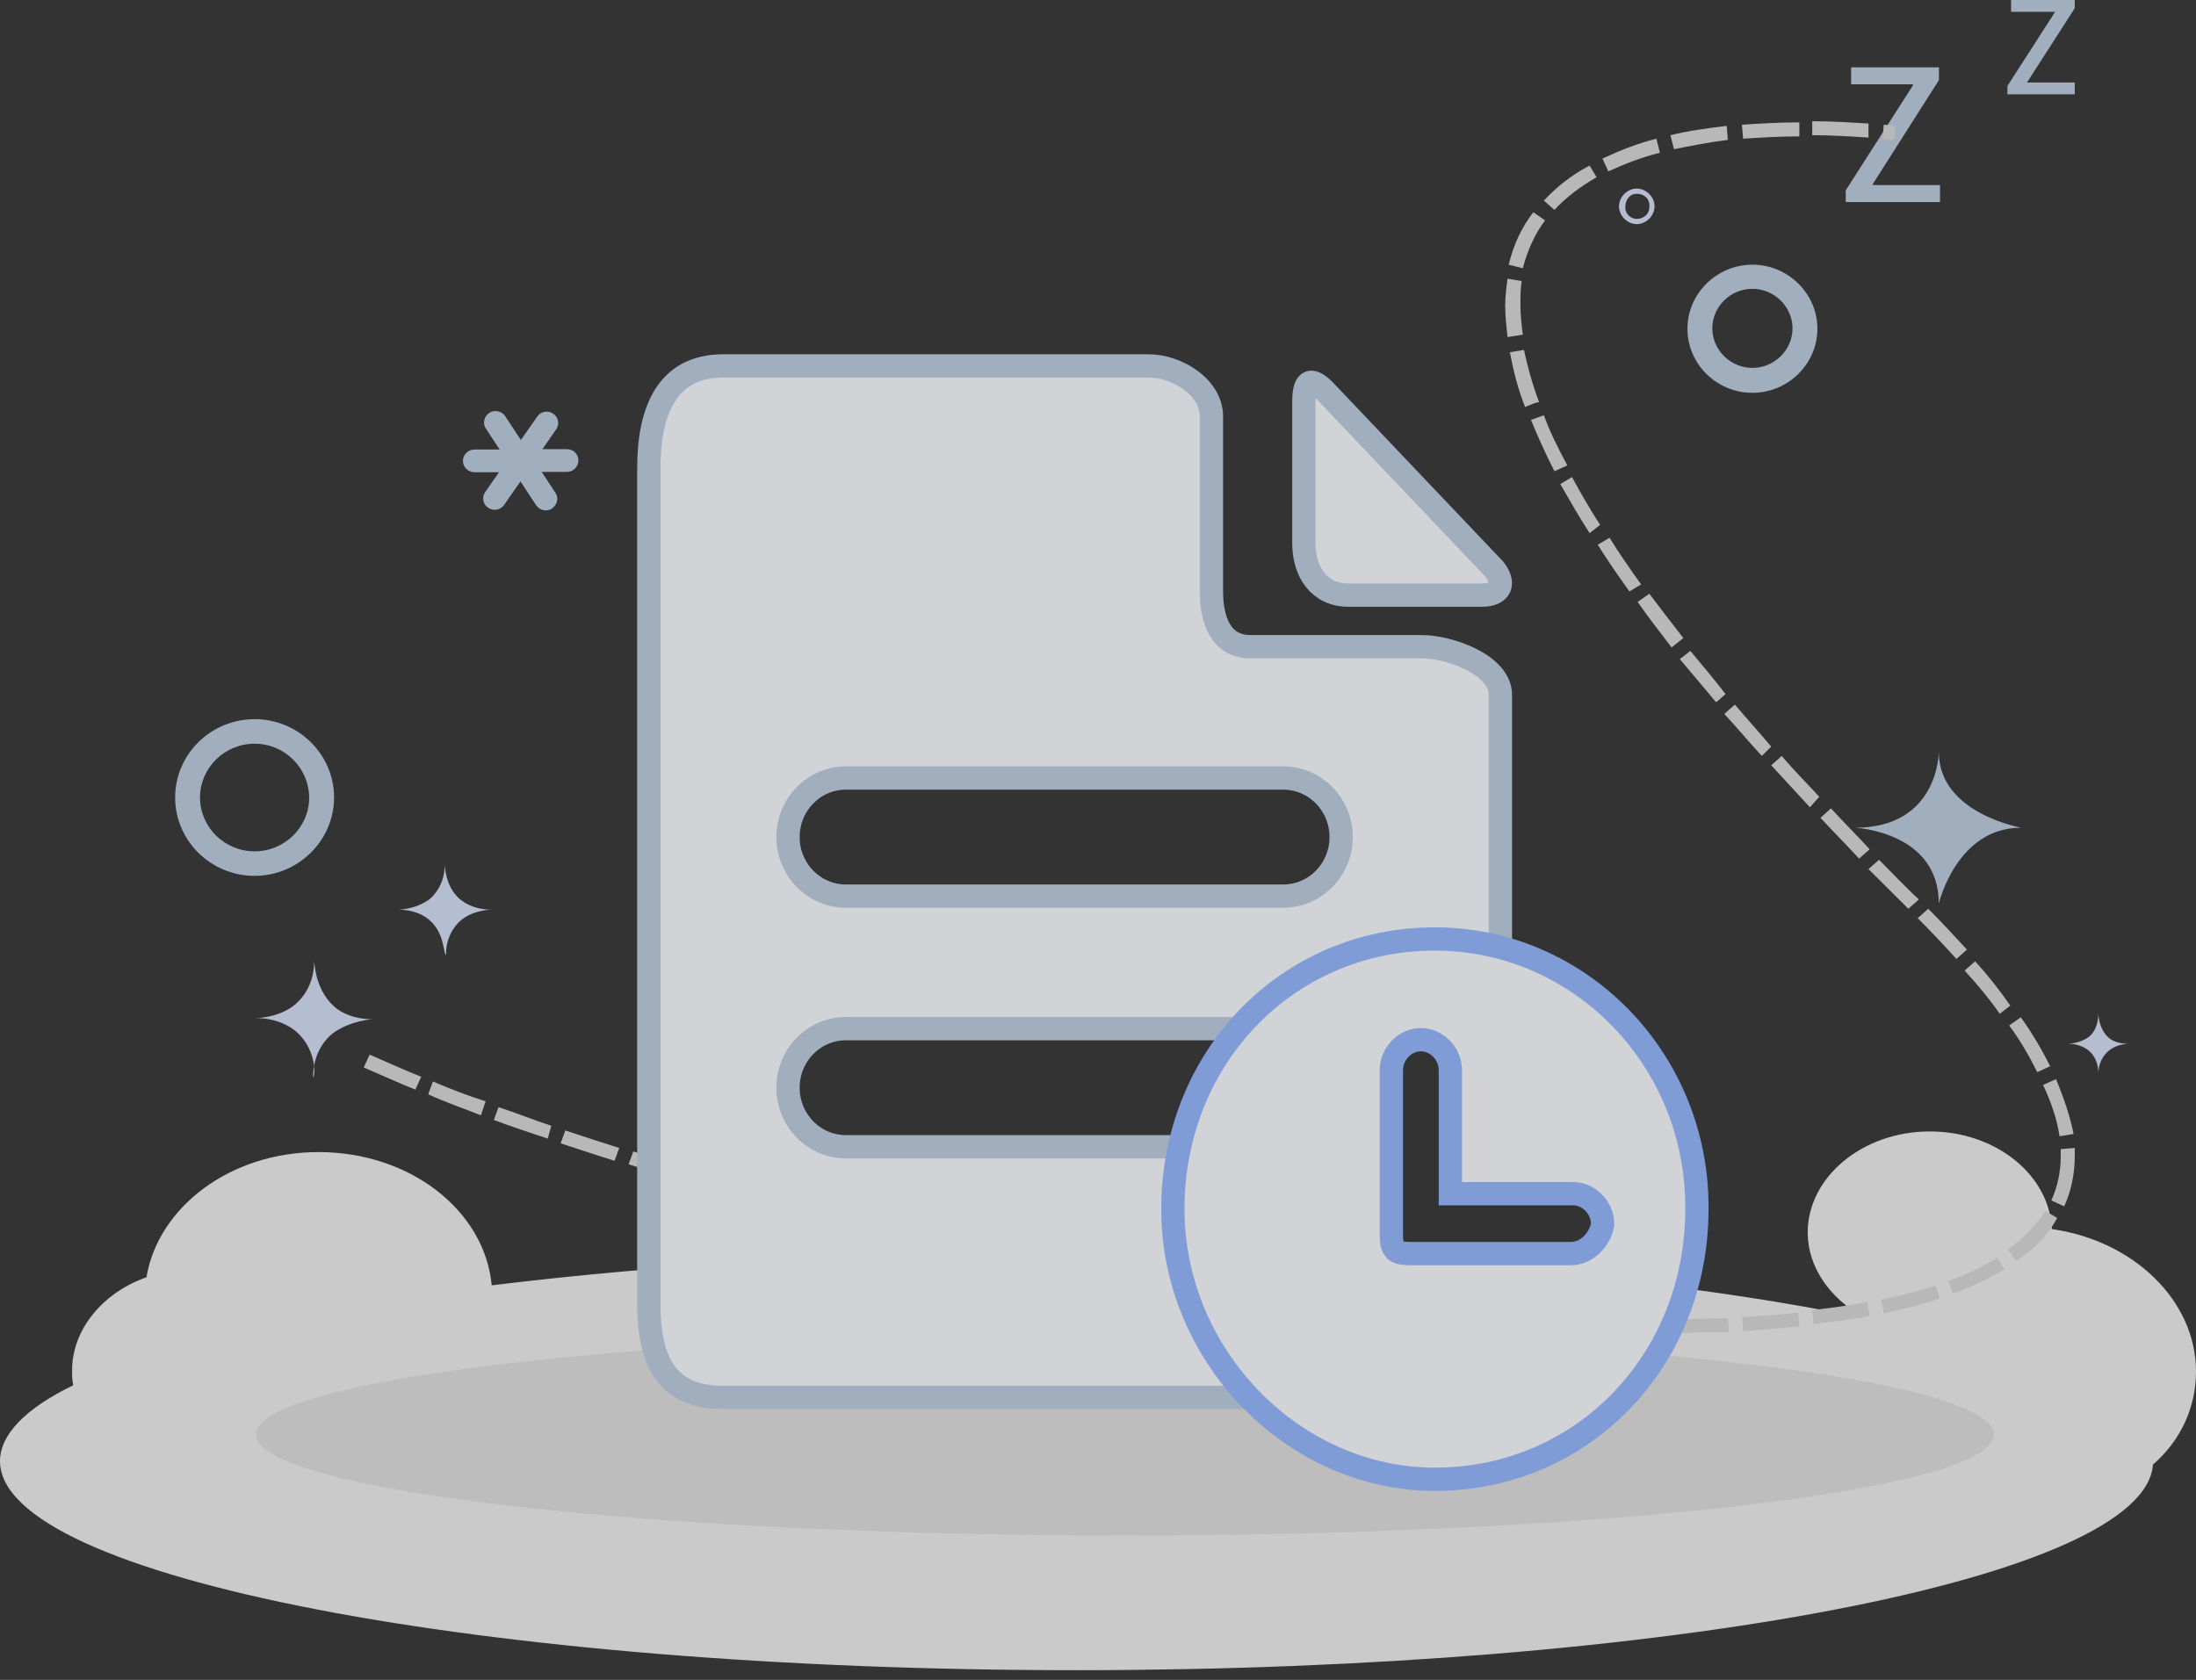 <?xml version="1.0" encoding="UTF-8"?>
<svg width="132px" height="101px" viewBox="0 0 132 101" version="1.1" xmlns="http://www.w3.org/2000/svg" xmlns:xlink="http://www.w3.org/1999/xlink">
    <rect x="0" y="0" width="132" height="101" fill="#333333" stroke="none"/>
    <!-- Generator: Sketch 60.1 (88133) - https://sketch.com -->
    <title>Search_Bitmap2@2x</title>
    <desc>Created with Sketch.</desc>
    <g id="我的" stroke="none" stroke-width="1" fill="none" fill-rule="evenodd" opacity="0.804">
        <g id="我的-浏览记录空-状态1" transform="translate(-122, -103)">
            <g id="Search_Bitmap2" transform="translate(122, 103)">
                <path d="M132,82.459 C132,78.177 128.225,74.585 123.334,73.895 C123.194,70.649 119.981,68.025 115.997,68.025 C111.944,68.025 108.659,70.787 108.659,74.102 C108.659,76.174 109.987,78.038 111.944,79.144 C111.944,79.144 111.944,79.213 111.875,79.213 C100.065,76.795 83.365,75.276 64.776,75.276 C51.779,75.276 39.69,76.036 29.557,77.278 C29.139,72.79 24.666,69.266 19.146,69.266 C13.835,69.266 9.503,72.582 8.804,76.795 C6.219,77.693 4.333,79.904 4.333,82.39 C4.333,82.667 4.333,82.942 4.401,83.289 C1.537,84.67 0,86.258 0,87.847 C0,94.822 28.999,100.417 64.707,100.417 C100.135,100.417 128.926,94.891 129.413,88.054 C131.09,86.603 132,84.601 132,82.459" id="路径" fill="#F0EFEF"></path>
                <path d="M119.853,86.245 C119.853,89.597 96.445,92.319 67.62,92.319 C38.793,92.319 15.387,89.597 15.387,86.245 C15.387,82.894 38.793,80.172 67.62,80.172 C96.445,80.172 119.853,82.894 119.853,86.245" id="路径" fill="#DFDFDF"></path>
                <polygon id="路径" fill="#BCCCE0" points="116.548 4.814 112.574 11.063 112.574 11.127 116.613 11.127 116.613 12.147 110.945 12.147 110.945 11.445 114.985 5.133 114.985 5.069 111.27 5.069 111.27 4.049 116.549 4.049"></polygon>
                <polygon id="路径" fill="#BCCCE0" points="124.711 0.496 121.841 4.96 124.712 4.96 124.712 5.669 120.663 5.669 120.663 5.172 123.534 0.71 120.884 0.71 120.884 0 124.712 0"></polygon>
                <path d="M112.314,8.27 C111.187,8.199 110.06,8.129 108.932,8.129 L108.932,7.288 C110.06,7.288 111.187,7.358 112.314,7.428 L112.314,8.27 Z M104.777,8.34 L104.706,7.498 C105.763,7.428 106.961,7.358 108.157,7.358 L108.157,8.199 C106.961,8.199 105.834,8.27 104.777,8.34 Z M113.863,8.411 L113.159,8.34 L113.23,7.498 L113.934,7.568 L113.863,8.411 Z M100.621,8.971 L100.408,8.129 C101.537,7.849 102.662,7.709 103.79,7.568 L103.862,8.411 C102.734,8.55 101.676,8.761 100.621,8.971 L100.621,8.971 Z M96.675,10.304 L96.323,9.533 C97.38,9.042 98.436,8.62 99.564,8.34 L99.775,9.182 C98.648,9.463 97.592,9.884 96.675,10.304 Z M93.436,12.62 L92.802,12.058 C93.591,11.205 94.52,10.493 95.548,9.954 L95.971,10.655 C94.985,11.217 94.069,11.918 93.436,12.62 Z M91.533,16.127 L90.687,15.916 C90.969,14.724 91.464,13.671 92.166,12.76 L92.872,13.25 C92.238,14.092 91.815,15.075 91.533,16.127 L91.533,16.127 Z M90.618,20.265 C90.547,19.634 90.477,19.002 90.477,18.372 C90.477,17.809 90.546,17.319 90.618,16.757 L91.464,16.898 C91.392,17.39 91.392,17.88 91.392,18.371 C91.392,18.932 91.464,19.564 91.533,20.124 L90.618,20.265 L90.618,20.265 Z M91.674,24.474 C91.252,23.422 90.969,22.299 90.758,21.178 L91.604,21.037 C91.816,22.019 92.097,23.071 92.52,24.194 C92.449,24.123 91.674,24.474 91.674,24.474 Z M93.436,28.332 C92.923,27.323 92.453,26.294 92.026,25.246 L92.802,24.965 C93.153,25.948 93.646,26.929 94.209,27.981 L93.436,28.333 L93.436,28.332 Z M95.548,32.05 C94.915,31.068 94.351,30.086 93.787,29.103 L94.492,28.682 C95.018,29.663 95.581,30.623 96.182,31.559 L95.548,32.05 L95.548,32.05 Z M97.944,35.558 C97.239,34.576 96.605,33.664 96.042,32.752 L96.746,32.33 C97.31,33.243 97.944,34.155 98.648,35.137 L97.944,35.558 Z M100.479,38.925 C99.775,38.013 99.071,37.101 98.436,36.188 L99.141,35.699 C99.817,36.591 100.498,37.479 101.184,38.363 L100.479,38.925 L100.479,38.925 Z M103.157,42.222 C102.452,41.38 101.677,40.467 100.972,39.626 L101.606,39.136 C102.311,39.977 103.015,40.818 103.72,41.731 L103.157,42.222 L103.157,42.222 Z M105.903,45.449 C105.128,44.606 104.424,43.765 103.649,42.923 L104.283,42.362 C104.988,43.203 105.763,44.046 106.467,44.888 L105.903,45.449 Z M108.792,48.535 L106.467,46.009 L107.101,45.449 C107.806,46.29 108.581,47.062 109.355,47.904 L108.792,48.535 Z M111.75,51.621 C110.975,50.78 110.201,50.009 109.426,49.166 L110.06,48.605 C110.835,49.447 111.609,50.218 112.384,51.061 L111.75,51.622 L111.75,51.621 Z M114.709,54.638 L112.314,52.253 L112.947,51.692 C113.722,52.463 114.498,53.305 115.343,54.077 L114.709,54.638 L114.709,54.638 Z M117.597,57.654 C116.842,56.817 116.068,55.999 115.273,55.2 L115.907,54.638 C116.682,55.41 117.455,56.252 118.232,57.093 L117.597,57.654 L117.597,57.654 Z M120.204,60.952 C119.57,60.04 118.865,59.198 118.091,58.355 L118.724,57.795 C119.488,58.635 120.194,59.525 120.837,60.46 L120.204,60.952 L120.204,60.952 Z M122.458,64.459 C121.965,63.476 121.401,62.495 120.768,61.653 L121.471,61.162 C122.136,62.095 122.725,63.08 123.233,64.107 L122.458,64.459 L122.458,64.459 Z M24.965,65.511 C23.908,65.09 22.851,64.599 21.865,64.178 L22.217,63.406 C23.203,63.827 24.26,64.318 25.317,64.74 L24.965,65.511 L24.965,65.511 Z M28.909,67.054 C27.852,66.633 26.795,66.282 25.74,65.792 L26.021,65.02 C27.007,65.441 28.064,65.862 29.191,66.212 L28.909,67.054 L28.909,67.054 Z M123.797,68.318 C123.656,67.334 123.304,66.282 122.81,65.23 L123.585,64.88 C124.078,66.073 124.431,67.125 124.642,68.177 L123.797,68.318 Z M32.925,68.457 C31.868,68.107 30.812,67.756 29.685,67.335 L29.966,66.563 C31.023,66.913 32.08,67.335 33.137,67.685 L32.925,68.457 Z M36.94,69.79 C35.813,69.44 34.757,69.089 33.7,68.738 L33.982,67.966 C35.039,68.318 36.096,68.668 37.223,69.018 L36.94,69.79 Z M41.027,70.983 C39.898,70.633 38.842,70.351 37.786,70 L38.067,69.229 C39.124,69.579 40.181,69.86 41.308,70.211 L41.027,70.983 L41.027,70.983 Z M45.112,72.175 C44,71.904 42.896,71.599 41.802,71.263 L42.012,70.491 C43.069,70.772 44.196,71.124 45.253,71.404 L45.113,72.175 L45.112,72.175 Z M124.079,72.525 L123.304,72.175 C123.672,71.359 123.864,70.475 123.867,69.579 L123.867,69.089 L124.712,69.018 L124.712,69.509 C124.712,70.561 124.501,71.613 124.078,72.525 L124.079,72.525 Z M49.267,73.227 C48.142,72.947 47.084,72.665 45.957,72.385 L46.169,71.544 C47.225,71.824 48.352,72.105 49.479,72.385 L49.267,73.227 Z M53.353,74.209 C52.226,73.929 51.17,73.717 50.044,73.438 L50.254,72.595 C51.311,72.876 52.438,73.157 53.565,73.368 L53.353,74.209 L53.353,74.209 Z M57.51,75.121 C56.382,74.91 55.326,74.63 54.199,74.42 L54.411,73.578 C55.537,73.858 56.593,74.069 57.721,74.279 L57.511,75.121 L57.51,75.121 Z M121.19,75.822 L120.697,75.121 C121.586,74.497 122.351,73.711 122.952,72.806 L123.656,73.228 C123.092,74.279 122.246,75.121 121.19,75.822 L121.19,75.822 Z M61.666,75.963 C60.539,75.753 59.411,75.542 58.355,75.261 L58.496,74.42 C59.623,74.63 60.68,74.841 61.807,75.121 C61.878,75.121 61.666,75.963 61.666,75.963 Z M65.822,76.735 C64.696,76.524 63.568,76.313 62.512,76.102 L62.652,75.261 C63.779,75.472 64.836,75.683 65.963,75.892 C66.034,75.892 65.822,76.735 65.822,76.735 L65.822,76.735 Z M70.049,77.436 C68.922,77.226 67.795,77.086 66.668,76.876 L66.809,76.032 C67.935,76.243 69.062,76.454 70.119,76.594 L70.049,77.436 Z M117.387,77.787 L117.105,77.015 C118.162,76.665 119.148,76.173 120.064,75.612 L120.486,76.314 C119.571,76.876 118.514,77.366 117.386,77.787 L117.387,77.787 Z M74.276,78.137 C73.148,77.997 72.022,77.787 70.894,77.647 L71.035,76.805 C72.162,77.015 73.289,77.155 74.417,77.295 L74.276,78.137 L74.276,78.137 Z M78.431,78.699 L75.05,78.278 L75.191,77.436 L78.572,77.857 L78.431,78.699 Z M113.231,78.979 L113.089,78.137 C114.186,77.923 115.268,77.642 116.33,77.295 L116.612,78.068 C115.555,78.418 114.427,78.699 113.231,78.979 L113.231,78.979 Z M82.658,79.19 L79.277,78.769 L79.348,77.927 L82.729,78.348 L82.657,79.19 L82.658,79.19 Z M86.884,79.612 C85.758,79.541 84.631,79.4 83.504,79.261 L83.574,78.418 C84.7,78.558 85.828,78.628 86.955,78.769 L86.884,79.611 L86.884,79.612 Z M109.004,79.612 L108.933,78.769 C110.13,78.628 111.187,78.488 112.245,78.278 L112.385,79.12 C111.328,79.33 110.202,79.47 109.004,79.611 L109.004,79.612 Z M91.111,79.892 L87.73,79.68 L87.801,78.838 L91.182,79.049 L91.111,79.892 Z M104.778,80.031 L104.707,79.19 C105.904,79.12 107.032,79.049 108.088,78.909 L108.158,79.751 C107.101,79.821 105.904,79.961 104.778,80.031 Z M95.408,80.102 C94.281,80.102 93.154,80.031 92.027,79.961 L92.098,79.12 C93.225,79.19 94.352,79.261 95.478,79.261 L95.408,80.102 L95.408,80.102 Z M100.48,80.172 L100.48,79.33 C101.607,79.33 102.735,79.261 103.862,79.261 L103.933,80.102 C102.805,80.102 101.678,80.102 100.48,80.172 L100.48,80.172 Z M99.211,80.172 C98.226,80.172 97.239,80.172 96.255,80.102 L96.255,79.261 C97.239,79.261 98.226,79.33 99.211,79.33 L99.634,79.33 L99.634,80.172 L99.211,80.172 Z" id="形状" fill="#D9D9D9" fill-rule="nonzero"></path>
                <path d="M98.385,11.652 C97.945,11.652 97.694,12.029 97.694,12.469 C97.694,12.847 98.007,13.161 98.385,13.161 C98.825,13.161 99.139,12.847 99.139,12.47 C99.202,12.029 98.888,11.652 98.385,11.652 C98.447,11.652 98.385,11.652 98.385,11.652 M98.385,13.475 C97.819,13.475 97.316,12.972 97.316,12.406 C97.316,11.841 97.819,11.337 98.385,11.337 C98.951,11.337 99.454,11.841 99.454,12.406 C99.454,12.972 98.951,13.475 98.385,13.475 M25.893,55.393 C25.473,54.972 24.773,54.691 23.932,54.691 C23.932,54.691 24.982,54.691 25.823,54.06 C26.314,53.64 26.734,52.938 26.734,51.958 C26.734,51.958 26.734,53.29 27.645,54.06 C28.064,54.411 28.695,54.691 29.536,54.691 C29.536,54.691 28.485,54.691 27.715,55.322 C27.225,55.743 26.805,56.443 26.805,57.425 C26.664,57.425 26.734,56.164 25.893,55.392 M125.638,63.243 C125.358,62.963 124.868,62.752 124.307,62.752 C124.307,62.752 125.009,62.752 125.569,62.332 C125.918,62.052 126.128,61.561 126.128,60.93 C126.128,60.93 126.128,61.771 126.688,62.332 C126.97,62.612 127.39,62.752 127.951,62.752 C127.951,62.752 127.25,62.752 126.76,63.173 C126.409,63.454 126.128,63.944 126.128,64.576 C126.128,64.576 126.199,63.803 125.638,63.243 M17.909,62.122 C17.418,61.63 16.507,61.21 15.387,61.21 C15.387,61.21 16.788,61.21 17.768,60.369 C18.398,59.809 18.889,58.967 18.889,57.705 C18.889,57.705 18.889,59.388 20.009,60.439 C20.5,60.931 21.341,61.28 22.391,61.28 C22.391,61.28 21.06,61.351 20.009,62.122 C19.309,62.682 18.818,63.594 18.818,64.785 C18.959,64.715 19.029,63.173 17.909,62.122" id="形状" fill="#D3E0F6" fill-rule="nonzero"></path>
                <g id="编组" transform="translate(10.528, 15.147)" fill="#BCCCE0" fill-rule="nonzero">
                    <path d="M94.809,8.47 C92.644,8.47 90.903,6.731 90.903,4.618 C90.903,2.505 92.666,0.766 94.809,0.766 C96.952,0.766 98.715,2.505 98.715,4.618 C98.715,6.731 96.952,8.47 94.809,8.47 Z M94.809,2.218 C93.47,2.218 92.399,3.297 92.399,4.596 C92.399,5.894 93.492,6.973 94.809,6.973 C96.126,6.973 97.219,5.894 97.219,4.596 C97.219,3.297 96.126,2.218 94.809,2.218 L94.809,2.218 Z M4.776,37.512 C2.143,37.512 4.13002965e-13,35.399 4.13002965e-13,32.802 C4.13002965e-13,30.205 2.143,28.091 4.776,28.091 C7.41,28.091 9.552,30.205 9.552,32.802 C9.552,35.377 7.41,37.512 4.776,37.512 Z M4.776,29.566 C2.968,29.566 1.495,31.019 1.495,32.802 C1.495,34.585 2.968,36.038 4.776,36.038 C6.584,36.038 8.057,34.585 8.057,32.802 C8.034,31.019 6.584,29.566 4.776,29.566 L4.776,29.566 Z M23.548,11.859 L22.075,11.859 L22.901,10.671 C23.124,10.363 23.035,9.922 22.722,9.724 C22.41,9.504 21.964,9.592 21.763,9.9 L20.781,11.309 L19.843,9.878 C19.643,9.57 19.196,9.46 18.884,9.68 C18.571,9.878 18.46,10.319 18.683,10.627 L19.509,11.881 L17.991,11.881 C17.612,11.881 17.299,12.189 17.299,12.564 C17.299,12.938 17.612,13.246 17.991,13.246 L19.464,13.246 L18.638,14.435 C18.415,14.743 18.504,15.183 18.817,15.381 C19.129,15.601 19.576,15.513 19.776,15.205 L20.758,13.796 L21.696,15.227 C21.897,15.535 22.343,15.645 22.655,15.425 C22.968,15.205 23.08,14.787 22.856,14.479 L22.031,13.224 L23.548,13.224 C23.928,13.224 24.24,12.916 24.24,12.542 C24.24,12.167 23.95,11.859 23.548,11.859 Z M106.013,30.063 C106.013,30.063 106.013,34.619 100.969,34.619 C100.969,34.619 106.013,34.839 106.013,39.175 C106.013,39.175 107.084,34.619 110.945,34.619 C110.945,34.597 106.013,33.76 106.013,30.063 L106.013,30.063 Z" id="形状"></path>
                </g>
                <g id="编组" transform="translate(39, 22)" fill="#F7FAFF" fill-rule="nonzero" stroke-width="1.4">
                    <path d="M42.049,13.781 L50.071,13.781 C51.227,13.781 51.516,13.057 50.793,12.187 L40.604,1.466 C39.736,0.596 39.375,0.959 39.375,2.118 L39.375,10.666 C39.375,12.405 40.314,13.781 42.049,13.781 Z" id="路径" stroke="#BCCCE0"></path>
                    <path d="M35.737,46.946 L11.84,46.946 C9.926,46.946 8.366,45.353 8.366,43.396 C8.366,41.44 9.926,39.846 11.84,39.846 L41.314,39.846 C43.239,36.79 44.223,39.192 44.634,39.846 C44.933,40.324 44.143,38.81 47.075,38.81 C48.423,38.81 49.415,39.173 51.188,39.462 L51.188,19.778 C51.188,17.967 48.139,16.88 46.437,16.88 L36.157,16.88 C34.385,16.88 33.818,15.287 33.818,13.548 L33.818,3.043 C33.818,1.232 31.691,0 30.06,0 L4.466,0 C1.063,0 0,2.753 0,6.158 L0,56.365 C0,59.842 1.063,62.016 4.466,62.016 L39.353,62.016 C36.872,58.466 35.454,54.698 35.454,50.351 C35.454,49.192 35.525,47.816 35.737,46.946 Z M11.84,24.777 L38.142,24.777 C40.057,24.777 41.616,26.371 41.616,28.327 C41.616,30.283 40.057,31.877 38.142,31.877 L11.84,31.877 C9.926,31.877 8.366,30.283 8.366,28.327 C8.366,26.371 9.926,24.777 11.84,24.777 Z" id="形状" stroke="#BCCCE0"></path>
                    <path d="M47.25,34.453 C38.382,34.453 31.5,41.582 31.5,50.695 C31.5,59.515 38.736,66.938 47.25,66.938 C56.118,66.938 62.999,59.809 62.999,50.695 C63.07,41.729 55.976,34.453 47.25,34.453 Z M55.417,53.37 L45.911,53.37 C44.988,53.37 44.634,53.297 44.634,52.268 L44.634,42.346 C44.634,41.391 45.414,40.509 46.407,40.509 C47.33,40.509 48.181,41.317 48.181,42.346 L48.181,49.769 L55.559,49.769 C56.481,49.769 57.333,50.577 57.333,51.606 C57.191,52.488 56.41,53.37 55.417,53.37 Z" id="形状" stroke="#93B6FF"></path>
                </g>
            </g>
        </g>
    </g>
</svg>